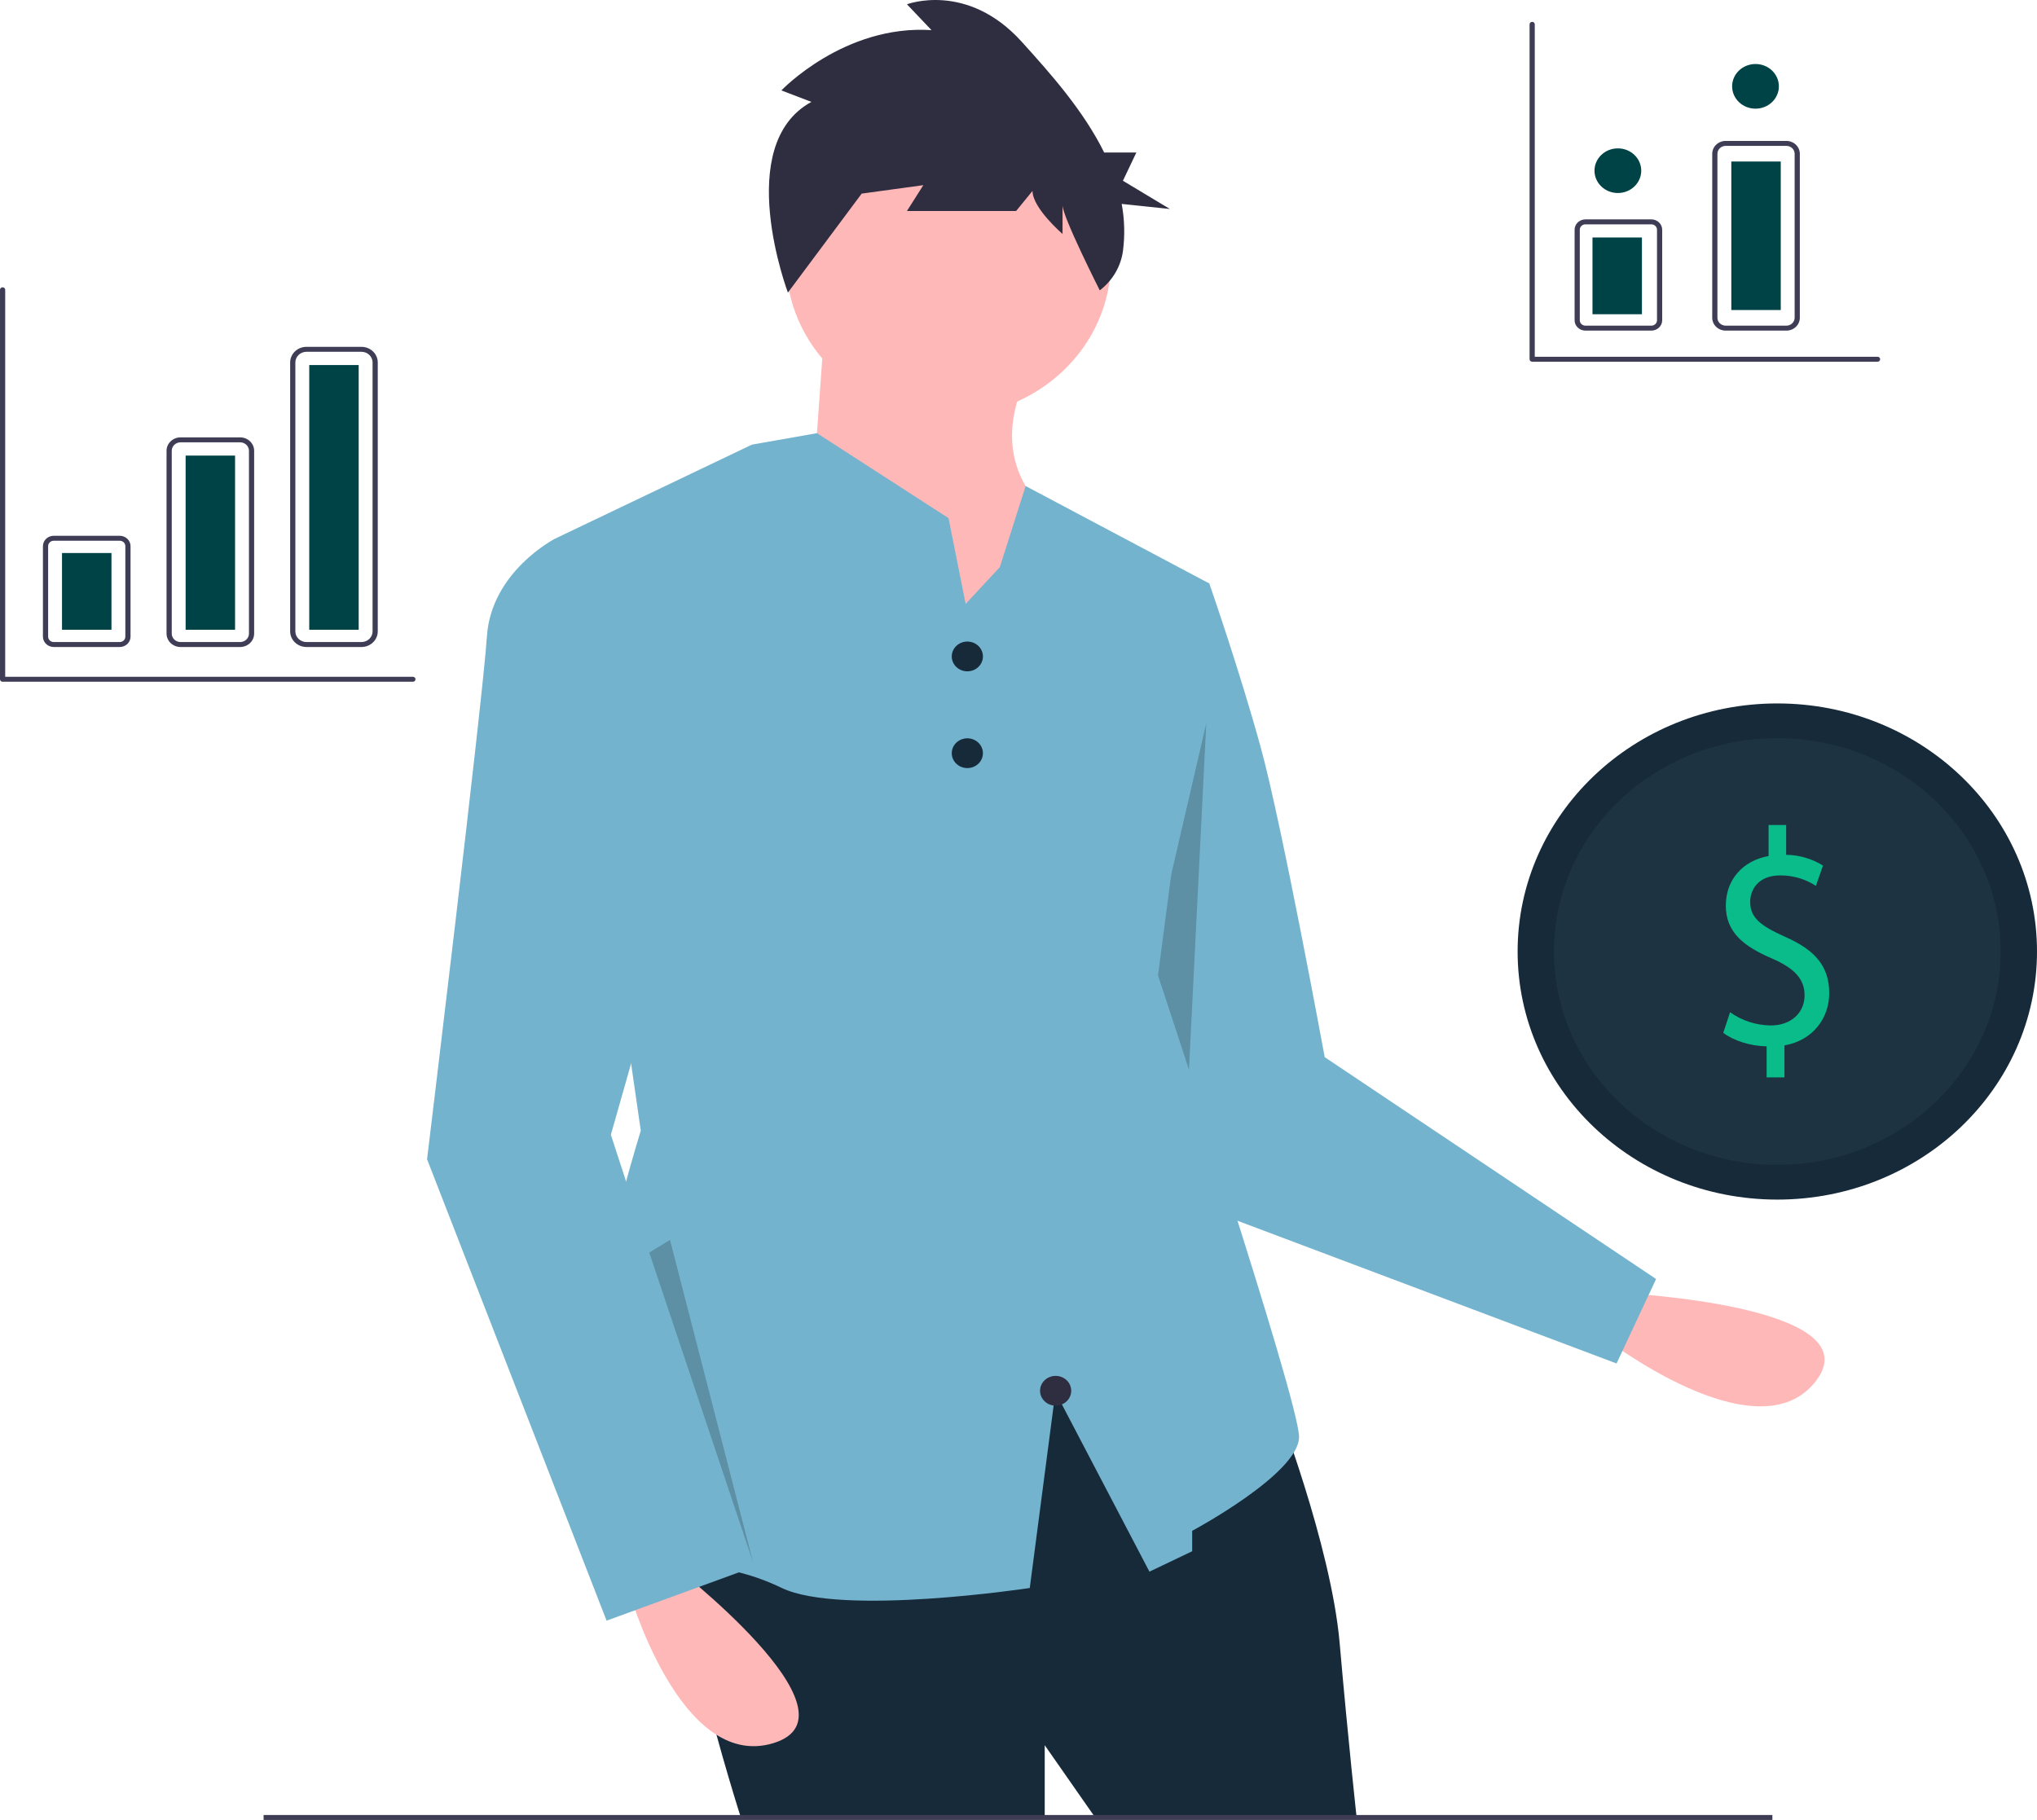 <svg width="545" height="487" viewBox="0 0 545 487" fill="none" xmlns="http://www.w3.org/2000/svg">
<g clip-path="url(#clip0)">
<path d="M434.073 346.007C434.073 346.007 501.497 349.338 485.792 369.617C470.088 389.896 428.822 357.721 428.822 357.721L434.073 346.007Z" fill="#FFB8B8"/>
<path d="M309.822 152.851L323.546 156.129C323.546 156.129 331.552 179.075 337.27 199.837C342.988 220.598 354.425 282.881 354.425 282.881L443.088 342.25L432.513 364.853L314.397 320.375L288.093 221.69L309.822 152.851Z" fill="#74B3CE"/>
<path opacity="0.2" d="M322.735 193.581L317.62 295.923L328.293 326.35L297.027 304.443L322.735 193.581Z" fill="black"/>
<path d="M341.273 375.214C341.273 375.214 356.14 413.458 358.427 439.682C360.715 465.907 363.002 486.668 363.002 486.668H293.24L279.516 467V486.668H198.317C198.317 486.668 175.444 415.643 184.593 406.902C193.742 398.16 280.659 361.009 280.659 361.009L341.273 375.214Z" fill="#172A3A"/>
<path d="M474.201 485.672H70.522V487H474.201V485.672Z" fill="#3F3D56"/>
<path d="M253.784 111.329C277.785 111.329 297.242 92.739 297.242 69.806C297.242 46.874 277.785 28.284 253.784 28.284C229.782 28.284 210.325 46.874 210.325 69.806C210.325 92.739 229.782 111.329 253.784 111.329Z" fill="#FFB8B8"/>
<path d="M220.618 87.289L217.187 135.368L260.646 191.095L282.375 138.646C282.375 138.646 262.933 126.626 274.369 101.494L220.618 87.289Z" fill="#FFB8B8"/>
<path d="M347.56 384.5C347.56 394.338 318.969 409.633 318.969 409.633V415.097L307.533 420.56L282.374 372.485L275.516 424.928C275.516 424.928 225.192 432.582 209.184 424.928C193.168 417.281 185.164 420.56 162.292 412.913C139.419 405.265 171.442 302.549 171.442 302.549L148.569 144.109L198.539 120.238L201.173 118.976L208.044 117.768L218.577 115.909L253.783 138.646L256.618 152.852L258.362 161.595L267.505 151.757L274.411 130.056L323.548 156.132L309.825 261.025C309.825 261.025 347.56 374.669 347.56 384.5Z" fill="#74B3CE"/>
<path d="M179.447 418.375C179.447 418.375 232.054 458.804 206.894 466.453C181.734 474.102 168.01 424.931 168.01 424.931L179.447 418.375Z" fill="#FFB8B8"/>
<path d="M160.005 146.295L148.568 144.109C148.568 144.109 131.414 152.851 130.27 170.334C129.126 187.817 114.259 310.198 114.259 310.198L162.292 433.673L201.176 419.468L163.436 303.642L192.027 203.115L160.005 146.295Z" fill="#74B3CE"/>
<path d="M258.813 179.64C261.116 179.64 262.982 177.857 262.982 175.657C262.982 173.458 261.116 171.674 258.813 171.674C256.511 171.674 254.644 173.458 254.644 175.657C254.644 177.857 256.511 179.64 258.813 179.64Z" fill="#172A3A"/>
<path d="M258.813 205.53C261.116 205.53 262.982 203.747 262.982 201.547C262.982 199.347 261.116 197.564 258.813 197.564C256.511 197.564 254.644 199.347 254.644 201.547C254.644 203.747 256.511 205.53 258.813 205.53Z" fill="#172A3A"/>
<path d="M282.436 376.138C284.739 376.138 286.605 374.355 286.605 372.155C286.605 369.955 284.739 368.172 282.436 368.172C280.134 368.172 278.268 369.955 278.268 372.155C278.268 374.355 280.134 376.138 282.436 376.138Z" fill="#2F2E41"/>
<path d="M217.092 27.269L209.059 24.196C209.059 24.196 225.856 6.527 249.226 8.063L242.653 1.149C242.653 1.149 258.721 -4.996 273.327 11.136C281.005 19.617 289.889 29.585 295.427 40.814H304.031L300.44 48.368L313.008 55.923L300.108 54.566C300.877 58.702 300.995 62.926 300.458 67.096C299.905 71.267 297.677 75.07 294.245 77.701C294.245 77.701 284.282 57.997 284.282 54.925V62.607C284.282 62.607 276.248 55.693 276.248 51.084L271.866 56.461H242.653L247.035 49.547L230.238 51.852L236.811 43.401L210.804 78.296C210.804 78.296 195.913 38.792 217.092 27.269Z" fill="#2F2E41"/>
<path d="M475.52 320.998C513.893 320.998 545 291.277 545 254.614C545 217.951 513.893 188.23 475.52 188.23C437.147 188.23 406.04 217.951 406.04 254.614C406.04 291.277 437.147 320.998 475.52 320.998Z" fill="#172A3A"/>
<path opacity="0.1" d="M475.52 311.704C508.521 311.704 535.273 286.144 535.273 254.614C535.273 223.084 508.521 197.523 475.52 197.523C442.519 197.523 415.767 223.084 415.767 254.614C415.767 286.144 442.519 311.704 475.52 311.704Z" fill="#508991"/>
<path d="M472.657 288.303V279.993C468.26 279.911 463.713 278.43 461.06 276.373L462.879 270.861C466.031 273.118 469.854 274.357 473.794 274.398C479.175 274.398 482.814 271.025 482.814 266.336C482.814 261.811 479.857 259.014 474.248 256.546C466.517 253.255 461.742 249.47 461.742 242.313C461.742 235.484 466.214 230.301 473.187 229.067V220.758H477.887V228.738C481.391 228.784 484.809 229.783 487.741 231.618L485.845 237.048C483.034 235.209 479.702 234.233 476.295 234.25C470.459 234.25 468.261 238.035 468.261 241.326C468.261 245.604 471.065 247.743 477.66 250.705C485.466 254.16 489.408 258.438 489.408 265.76C489.408 272.259 485.239 278.348 477.432 279.746V288.303H472.657Z" fill="#09BC8A"/>
<path opacity="0.2" d="M173.704 335.155L201.492 418.091L179.259 331.791L173.704 335.155Z" fill="black"/>
<path d="M32.026 173.133H14.387C13.618 173.132 12.881 172.84 12.338 172.32C11.794 171.801 11.488 171.097 11.487 170.362V146.136C11.488 145.402 11.794 144.698 12.338 144.178C12.881 143.659 13.618 143.367 14.387 143.366H32.026C32.794 143.367 33.532 143.659 34.075 144.178C34.619 144.698 34.924 145.402 34.925 146.136V170.362C34.924 171.097 34.619 171.801 34.075 172.32C33.532 172.84 32.794 173.132 32.026 173.133ZM14.387 144.694C13.987 144.694 13.603 144.846 13.32 145.117C13.037 145.387 12.877 145.754 12.877 146.136V170.362C12.877 170.745 13.037 171.111 13.32 171.382C13.603 171.652 13.987 171.804 14.387 171.805H32.026C32.426 171.804 32.81 171.652 33.093 171.382C33.376 171.111 33.535 170.745 33.536 170.362V146.136C33.535 145.754 33.376 145.387 33.093 145.117C32.81 144.846 32.426 144.694 32.026 144.694H14.387Z" fill="#3F3D56"/>
<path d="M64.243 173.133H48.314C47.319 173.131 46.365 172.753 45.661 172.081C44.957 171.408 44.561 170.496 44.56 169.545V120.621C44.561 119.669 44.957 118.758 45.661 118.085C46.365 117.413 47.319 117.034 48.314 117.033H64.243C65.239 117.034 66.193 117.413 66.897 118.085C67.601 118.758 67.997 119.669 67.998 120.621V169.545C67.997 170.496 67.601 171.408 66.897 172.081C66.193 172.753 65.239 173.131 64.243 173.133ZM48.314 118.361C47.687 118.362 47.086 118.6 46.643 119.023C46.2 119.447 45.95 120.021 45.95 120.621V169.545C45.95 170.144 46.2 170.719 46.643 171.142C47.086 171.566 47.687 171.804 48.314 171.805H64.243C64.87 171.804 65.471 171.566 65.915 171.142C66.358 170.719 66.608 170.144 66.608 169.545V120.621C66.608 120.021 66.358 119.447 65.915 119.024C65.471 118.6 64.87 118.362 64.243 118.361L48.314 118.361Z" fill="#3F3D56"/>
<path d="M96.701 173.133H82.002C80.844 173.131 79.733 172.691 78.914 171.908C78.095 171.126 77.634 170.065 77.632 168.958V96.983C77.634 95.876 78.095 94.814 78.914 94.032C79.733 93.249 80.844 92.809 82.002 92.808H96.701C97.859 92.809 98.97 93.249 99.789 94.032C100.608 94.814 101.069 95.876 101.07 96.983V168.958C101.069 170.065 100.608 171.126 99.789 171.908C98.97 172.691 97.859 173.131 96.701 173.133ZM82.002 94.135C81.212 94.136 80.454 94.436 79.896 94.97C79.337 95.504 79.023 96.228 79.022 96.983V168.958C79.023 169.713 79.337 170.436 79.896 170.97C80.454 171.504 81.212 171.804 82.002 171.805H96.701C97.491 171.804 98.248 171.504 98.807 170.97C99.366 170.436 99.68 169.713 99.681 168.958V96.983C99.68 96.228 99.366 95.504 98.807 94.97C98.248 94.436 97.491 94.136 96.701 94.135H82.002Z" fill="#3F3D56"/>
<path d="M29.821 147.98H16.592V168.519H29.821V147.98Z" fill="#004346"/>
<path d="M62.893 121.91H49.664V168.519H62.893V121.91Z" fill="#004346"/>
<path d="M95.966 97.684H82.737V168.519H95.966V97.684Z" fill="#004346"/>
<path d="M502.341 96.791H409.932C409.841 96.791 409.751 96.773 409.666 96.74C409.582 96.707 409.506 96.658 409.441 96.596C409.376 96.534 409.325 96.461 409.29 96.381C409.256 96.3 409.238 96.214 409.238 96.127V6.508C409.238 6.332 409.311 6.163 409.441 6.038C409.571 5.914 409.748 5.844 409.932 5.844C410.117 5.844 410.293 5.914 410.424 6.038C410.554 6.163 410.627 6.332 410.627 6.508V95.463H502.341C502.525 95.463 502.702 95.533 502.832 95.657C502.962 95.782 503.036 95.951 503.036 96.127C503.036 96.303 502.962 96.472 502.832 96.596C502.702 96.721 502.525 96.791 502.341 96.791Z" fill="#3F3D56"/>
<path d="M110.473 182.426H0.695C0.604 182.426 0.513 182.409 0.429 182.376C0.345 182.343 0.268 182.294 0.203 182.232C0.139 182.17 0.088 182.097 0.053 182.017C0.018 181.936 -2.37105e-05 181.85 2.34996e-08 181.763V77.539C2.34996e-08 77.363 0.073 77.194 0.204 77.07C0.334 76.945 0.511 76.875 0.695 76.875C0.879 76.875 1.056 76.945 1.186 77.07C1.316 77.194 1.39 77.363 1.39 77.539V181.099H110.473C110.658 181.099 110.834 181.169 110.965 181.293C111.095 181.418 111.168 181.586 111.168 181.763C111.168 181.939 111.095 182.107 110.965 182.232C110.834 182.356 110.658 182.426 110.473 182.426Z" fill="#3F3D56"/>
<path d="M441.823 88.471H424.184C423.415 88.47 422.678 88.178 422.134 87.659C421.591 87.139 421.285 86.435 421.284 85.7V61.475C421.285 60.74 421.591 60.036 422.134 59.516C422.678 58.997 423.415 58.705 424.184 58.704H441.823C442.591 58.705 443.328 58.997 443.872 59.517C444.415 60.036 444.721 60.74 444.722 61.475V85.7C444.721 86.435 444.415 87.139 443.872 87.658C443.328 88.178 442.591 88.47 441.823 88.471ZM424.184 60.032C423.784 60.032 423.4 60.184 423.117 60.455C422.833 60.725 422.674 61.092 422.674 61.475V85.7C422.674 86.083 422.833 86.45 423.117 86.72C423.4 86.991 423.784 87.143 424.184 87.143H441.823C442.223 87.143 442.607 86.99 442.89 86.72C443.173 86.45 443.332 86.083 443.332 85.7V61.475C443.332 61.092 443.173 60.725 442.89 60.455C442.607 60.184 442.223 60.032 441.823 60.032H424.184Z" fill="#3F3D56"/>
<path d="M477.945 88.471H461.71C460.755 88.47 459.84 88.107 459.164 87.462C458.489 86.817 458.109 85.942 458.108 85.029V41.15C458.109 40.237 458.489 39.363 459.164 38.718C459.84 38.072 460.755 37.709 461.71 37.709H477.945C478.9 37.709 479.815 38.072 480.49 38.718C481.165 39.363 481.545 40.237 481.546 41.15V85.029C481.545 85.942 481.165 86.817 480.49 87.462C479.815 88.107 478.9 88.47 477.945 88.471ZM461.71 39.036C461.123 39.037 460.561 39.26 460.147 39.656C459.732 40.052 459.499 40.589 459.498 41.15V85.029C459.499 85.59 459.732 86.127 460.146 86.523C460.561 86.92 461.123 87.142 461.71 87.143H477.945C478.531 87.142 479.094 86.92 479.508 86.523C479.923 86.127 480.156 85.59 480.157 85.029V41.15C480.156 40.589 479.923 40.052 479.508 39.656C479.093 39.26 478.531 39.037 477.945 39.036H461.71Z" fill="#3F3D56"/>
<path d="M439.3 63.548H426.071V84.087H439.3V63.548Z" fill="#004346"/>
<path d="M476.442 43.22H463.213V82.96H476.442V43.22Z" fill="#004346"/>
<path d="M432.861 51.649C436.314 51.649 439.114 48.974 439.114 45.675C439.114 42.375 436.314 39.7 432.861 39.7C429.407 39.7 426.608 42.375 426.608 45.675C426.608 48.974 429.407 51.649 432.861 51.649Z" fill="#004346"/>
<path d="M469.685 29.078C473.139 29.078 475.938 26.404 475.938 23.104C475.938 19.804 473.139 17.129 469.685 17.129C466.232 17.129 463.432 19.804 463.432 23.104C463.432 26.404 466.232 29.078 469.685 29.078Z" fill="#004346"/>
</g>
<defs>
<clipPath id="clip0">
<rect width="545" height="487" fill="white"/>
</clipPath>
</defs>
</svg>

